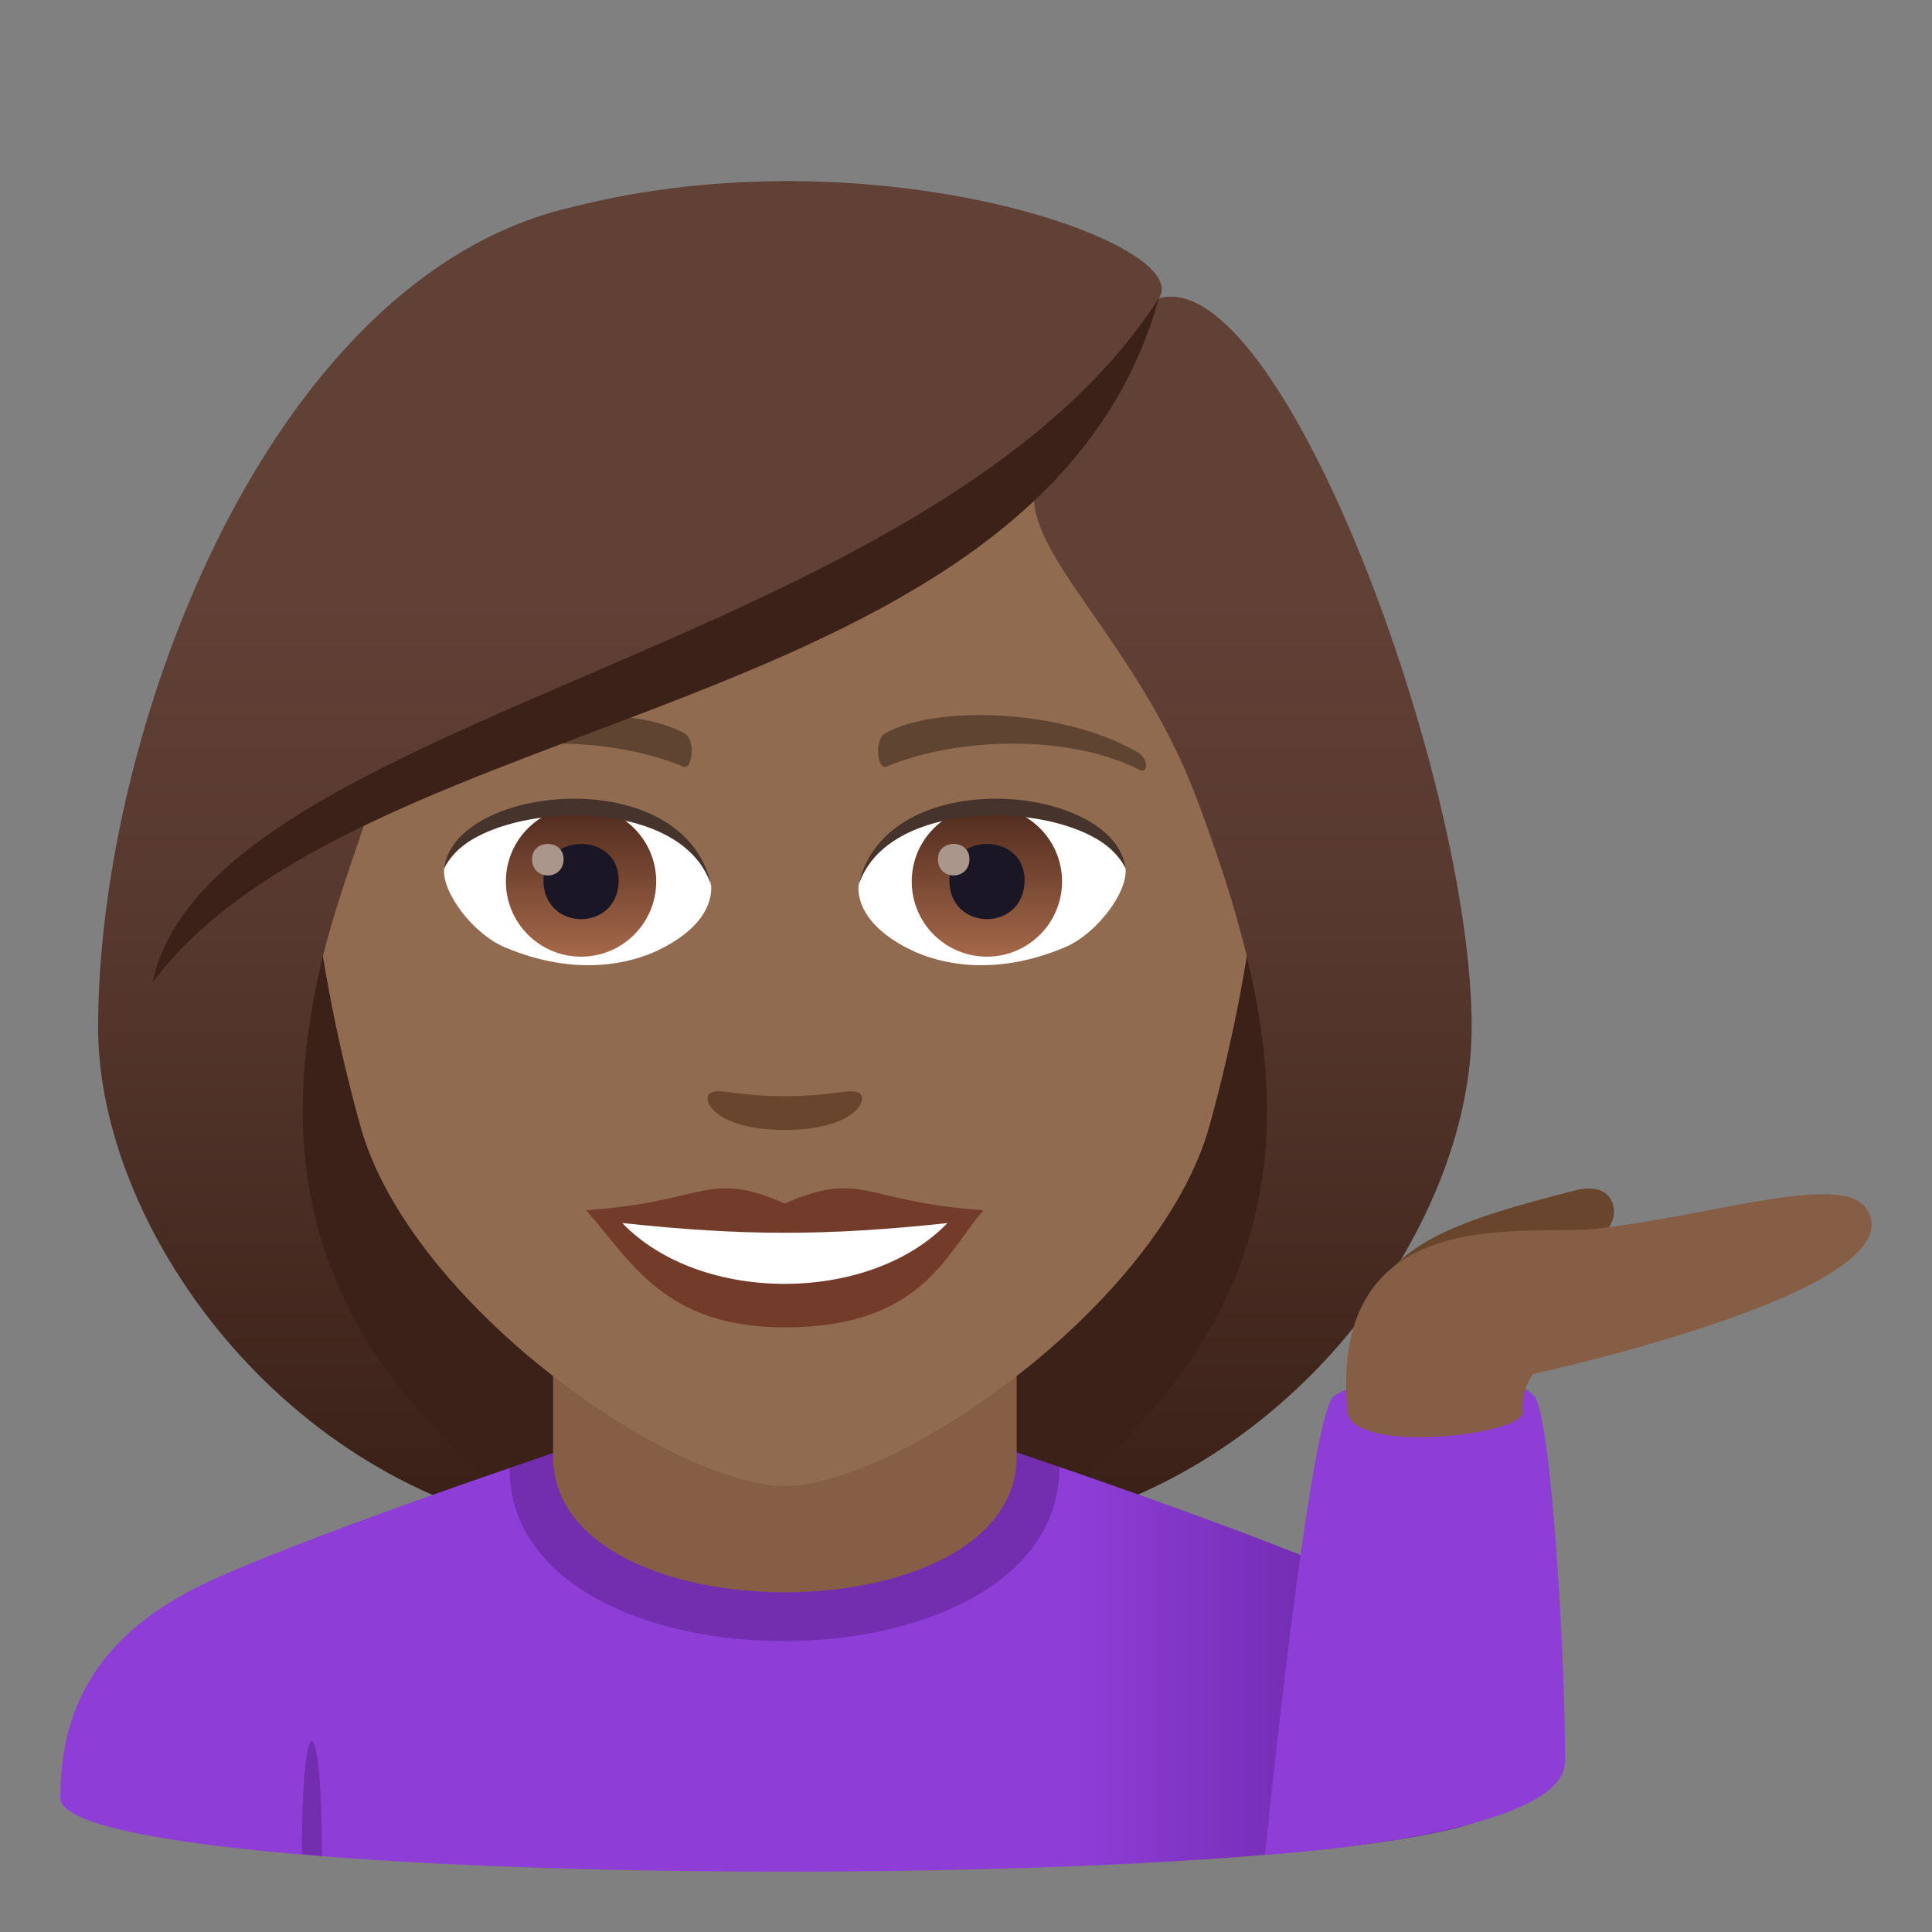 <?xml version="1.0" encoding="utf-8"?>
<!-- Generator: Adobe Illustrator 15.0.0, SVG Export Plug-In . SVG Version: 6.00 Build 0)  -->
<!DOCTYPE svg PUBLIC "-//W3C//DTD SVG 1.1//EN" "http://www.w3.org/Graphics/SVG/1.1/DTD/svg11.dtd">
<svg version="1.1" id="Layer_1" xmlns:x="http://ns.adobe.com/Extensibility/1.0/" xmlns:i="http://ns.adobe.com/AdobeIllustrator/10.0/" xmlns:graph="http://ns.adobe.com/Graphs/1.0/"
	 xmlns="http://www.w3.org/2000/svg" xmlns:xlink="http://www.w3.org/1999/xlink" xmlns:a="http://ns.adobe.com/AdobeSVGViewerExtensions/3.0/"
	 x="0px" y="0px" width="64px" height="64px" viewBox="0 0 64 64" enable-background="new 0 0 64 64" xml:space="preserve">
<rect x="0" y="0" width="64" height="64" fill="#808080" stroke="none"/>
<path fill="#3B2118" d="M33.582,50.742c15.168-6.066,13.65-20.476,13.65-20.476H4.765c0,0-1.516,14.41,13.648,20.476
	c0,0,3.035,0.758,7.584,0.758C30.548,51.5,33.582,50.742,33.582,50.742z"/>
<linearGradient id="SVGID_1_" gradientUnits="userSpaceOnUse" x1="41.166" y1="51.498" x2="41.166" y2="6.114">
	<stop  offset="0.05" style="stop-color:#3B2118"/>
	<stop  offset="0.112" style="stop-color:#40251C"/>
	<stop  offset="0.476" style="stop-color:#58392F"/>
	<stop  offset="0.7" style="stop-color:#614036"/>
	<a:midPointStop  offset="0.05" style="stop-color:#3B2118"/>
	<a:midPointStop  offset="0.4" style="stop-color:#3B2118"/>
	<a:midPointStop  offset="0.7" style="stop-color:#614036"/>
</linearGradient>
<path fill="url(#SVGID_1_)" d="M41.332,31.804c1.553,6.532,0.734,12.999-7.75,18.938c9.102-1.518,15.168-10.111,15.168-16.705
	L41.332,31.804z"/>
<linearGradient id="SVGID_2_" gradientUnits="userSpaceOnUse" x1="1769.98" y1="51.498" x2="1769.98" y2="6.114" gradientTransform="matrix(-1 0 0 1 1780.814 0)">
	<stop  offset="0.05" style="stop-color:#3B2118"/>
	<stop  offset="0.112" style="stop-color:#40251C"/>
	<stop  offset="0.476" style="stop-color:#58392F"/>
	<stop  offset="0.7" style="stop-color:#614036"/>
	<a:midPointStop  offset="0.05" style="stop-color:#3B2118"/>
	<a:midPointStop  offset="0.4" style="stop-color:#3B2118"/>
	<a:midPointStop  offset="0.7" style="stop-color:#614036"/>
</linearGradient>
<path fill="url(#SVGID_2_)" d="M10.666,31.804c-1.551,6.532-0.732,12.999,7.752,18.938C9.316,49.225,3.25,40.631,3.25,34.037
	L10.666,31.804z"/>
<linearGradient id="SVGID_3_" gradientUnits="userSpaceOnUse" x1="2" y1="55.299" x2="50" y2="55.299">
	<stop  offset="0.7" style="stop-color:#8E3ED6"/>
	<stop  offset="1" style="stop-color:#5D1E96"/>
	<a:midPointStop  offset="0.7" style="stop-color:#8E3ED6"/>
	<a:midPointStop  offset="0.5" style="stop-color:#8E3ED6"/>
	<a:midPointStop  offset="1" style="stop-color:#5D1E96"/>
</linearGradient>
<path fill="url(#SVGID_3_)" d="M6.253,52.719c2.402-1.289,10.626-4.088,10.626-4.088l18.218-0.035c0,0,8.315,2.826,10.702,4.119
	c3.471,1.873,4.2,4.43,4.2,6.846c0,3.254-48,3.254-48,0C2,57.141,2.774,54.584,6.253,52.719z"/>
<path fill="#732EB0" d="M10.666,61.484l-0.667-0.066C9.999,56.383,10.666,56.449,10.666,61.484z"/>
<path fill="#732EB0" d="M16.879,48.631c0,7.668,18.218,7.633,18.218-0.035l-1.639-0.566H18.618L16.879,48.631z"/>
<path fill="#855E45" d="M18.32,48.244c0,6.002,15.36,6.002,15.36,0c0-2.043,0-6.641,0-6.641H18.32
	C18.32,41.604,18.32,46.201,18.32,48.244z"/>
<path fill="#916B50" d="M26,8.276c-11.006,0-16.307,8.962-15.645,20.485c0.137,2.315,0.781,5.657,1.576,8.52
	C13.582,43.232,22.291,49.225,26,49.225c3.707,0,12.417-5.992,14.069-11.943c0.795-2.863,1.439-6.205,1.574-8.52
	C42.305,17.238,37.006,8.276,26,8.276z"/>
<path fill="#733B2A" d="M25.998,39.869c-2.578-1.133-2.6-0.045-6.58,0.221c1.494,1.699,2.594,3.881,6.578,3.881
	c4.574,0,5.347-2.479,6.585-3.881C28.595,39.824,28.58,38.736,25.998,39.869z"/>
<path fill="#FFFFFF" d="M20.613,40.514c2.6,2.705,8.205,2.67,10.771,0.002C27.382,40.945,24.615,40.945,20.613,40.514z"/>
<path fill="#5E4431" d="M37.693,24.927c-2.391-1.425-6.681-1.601-8.377-0.629c-0.359,0.196-0.264,1.226,0.049,1.097
	c2.419-1.008,6.108-1.058,8.379,0.108C38.049,25.657,38.057,25.134,37.693,24.927z"/>
<path fill="#5E4431" d="M14.304,24.927c2.391-1.425,6.678-1.601,8.379-0.629c0.359,0.196,0.264,1.226-0.049,1.097
	c-2.422-1.008-6.105-1.06-8.381,0.108C13.949,25.657,13.943,25.134,14.304,24.927z"/>
<path fill="#69452D" d="M28.472,36.213c-0.262-0.184-0.877,0.1-2.475,0.1s-2.211-0.283-2.473-0.1
	c-0.314,0.221,0.184,1.217,2.473,1.217S28.789,36.436,28.472,36.213z"/>
<path id="Path_1903_" fill="#FFFFFF" d="M23.55,29.25c0.094,0.727-0.4,1.591-1.77,2.238c-0.869,0.411-2.678,0.896-5.055-0.107
	c-1.066-0.448-2.104-1.847-2.01-2.62C16.003,26.333,22.345,25.977,23.55,29.25z"/>
<linearGradient id="Oval_1_" gradientUnits="userSpaceOnUse" x1="-425.493" y1="477.44" x2="-425.493" y2="478.199" gradientTransform="matrix(6.57 0 0 -6.57 2814.78 3168.528)">
	<stop  offset="0" style="stop-color:#A6694A"/>
	<stop  offset="1" style="stop-color:#4F2A1E"/>
	<a:midPointStop  offset="0" style="stop-color:#A6694A"/>
	<a:midPointStop  offset="0.5" style="stop-color:#A6694A"/>
	<a:midPointStop  offset="1" style="stop-color:#4F2A1E"/>
</linearGradient>
<circle id="Oval_258_" fill="url(#Oval_1_)" cx="19.248" cy="29.201" r="2.49"/>
<path id="Path_1902_" fill="#1A1626" d="M18.003,29.156c0,1.723,2.492,1.723,2.492,0C20.496,27.556,18.003,27.556,18.003,29.156z"/>
<path id="Path_1901_" fill="#AB968C" d="M17.625,28.458c0,0.723,1.045,0.723,1.045,0C18.669,27.789,17.625,27.789,17.625,28.458z"/>
<path id="Path_1900_" fill="#45332C" d="M23.562,29.346c-1.012-3.251-7.908-2.771-8.846-0.585
	C15.064,25.962,22.701,25.223,23.562,29.346z"/>
<path id="Path_1899_" fill="#FFFFFF" d="M28.447,29.25c-0.092,0.727,0.402,1.591,1.771,2.238c0.869,0.411,2.677,0.896,5.055-0.107
	c1.066-0.448,2.104-1.847,2.01-2.62C35.996,26.333,29.654,25.977,28.447,29.25z"/>
<linearGradient id="Oval_2_" gradientUnits="userSpaceOnUse" x1="-426.145" y1="477.44" x2="-426.145" y2="478.199" gradientTransform="matrix(6.57 0 0 -6.57 2832.511 3168.528)">
	<stop  offset="0" style="stop-color:#A6694A"/>
	<stop  offset="1" style="stop-color:#4F2A1E"/>
	<a:midPointStop  offset="0" style="stop-color:#A6694A"/>
	<a:midPointStop  offset="0.5" style="stop-color:#A6694A"/>
	<a:midPointStop  offset="1" style="stop-color:#4F2A1E"/>
</linearGradient>
<circle id="Oval_257_" fill="url(#Oval_2_)" cx="32.692" cy="29.201" r="2.49"/>
<path id="Path_1898_" fill="#1A1626" d="M31.448,29.156c0,1.723,2.493,1.723,2.493,0C33.941,27.556,31.448,27.556,31.448,29.156z"/>
<path id="Path_1897_" fill="#AB968C" d="M31.069,28.458c0,0.723,1.045,0.723,1.045,0C32.114,27.789,31.069,27.789,31.069,28.458z"/>
<path id="Path_1896_" fill="#45332C" d="M28.437,29.346c1.01-3.249,7.903-2.784,8.846-0.585
	C36.934,25.962,29.298,25.223,28.437,29.346z"/>
<linearGradient id="SVGID_4_" gradientUnits="userSpaceOnUse" x1="26" y1="51.497" x2="26" y2="6.113">
	<stop  offset="0.05" style="stop-color:#3B2118"/>
	<stop  offset="0.112" style="stop-color:#40251C"/>
	<stop  offset="0.476" style="stop-color:#58392F"/>
	<stop  offset="0.7" style="stop-color:#614036"/>
	<a:midPointStop  offset="0.05" style="stop-color:#3B2118"/>
	<a:midPointStop  offset="0.4" style="stop-color:#3B2118"/>
	<a:midPointStop  offset="0.7" style="stop-color:#614036"/>
</linearGradient>
<path fill="url(#SVGID_4_)" d="M38.385,9.884c1.258-1.794-9.387-5.582-19.438-3.023C8.908,9.16,3.25,24.201,3.25,34.037
	c0.898,0.713,6.396-1.064,7.416-2.233c0.416-1.721,1.072-3.492,1.684-5.328c7.539-4.365,16.07-5.393,21.993-10.617
	c-0.76,2.275,3.256,5.145,5.309,10.617c0.666,1.775,1.26,3.554,1.682,5.328c1.674,1.542,5.014,2.268,7.418,2.233
	C48.75,25.717,42.408,8.723,38.385,9.884z"/>
<path fill="#3B2118" d="M5.056,32.542c6.945-9.247,29.44-8.62,33.329-22.657C30.833,21.666,6.955,23.653,5.056,32.542z"/>
<path fill="#69452D" d="M53.095,40.838c0.611-0.342,0.564-1.785-0.918-1.404c-3.563,0.916-5.711,1.596-6.731,3.496
	C44.755,44.211,48.79,42.791,53.095,40.838z"/>
<path fill="#8E3ED6" d="M51.845,58.352c0-3.67-0.467-11.523-1.03-12.117c-1.054-1.104-5.824-0.666-6.636,0.021
	c-0.811,0.686-2.276,15.186-2.276,15.186S51.845,60.844,51.845,58.352z"/>
<path fill="#855E45" d="M50.454,46.75c-0.089-0.662,0.327-1.234,0.327-1.234s12.962-2.807,11.021-5.51
	c-0.836-1.162-5.111,0.26-8.902,0.695c-2.307,0.266-8.887-0.998-8.268,6.049C44.761,48.201,50.559,47.541,50.454,46.75z"/>
</svg>
